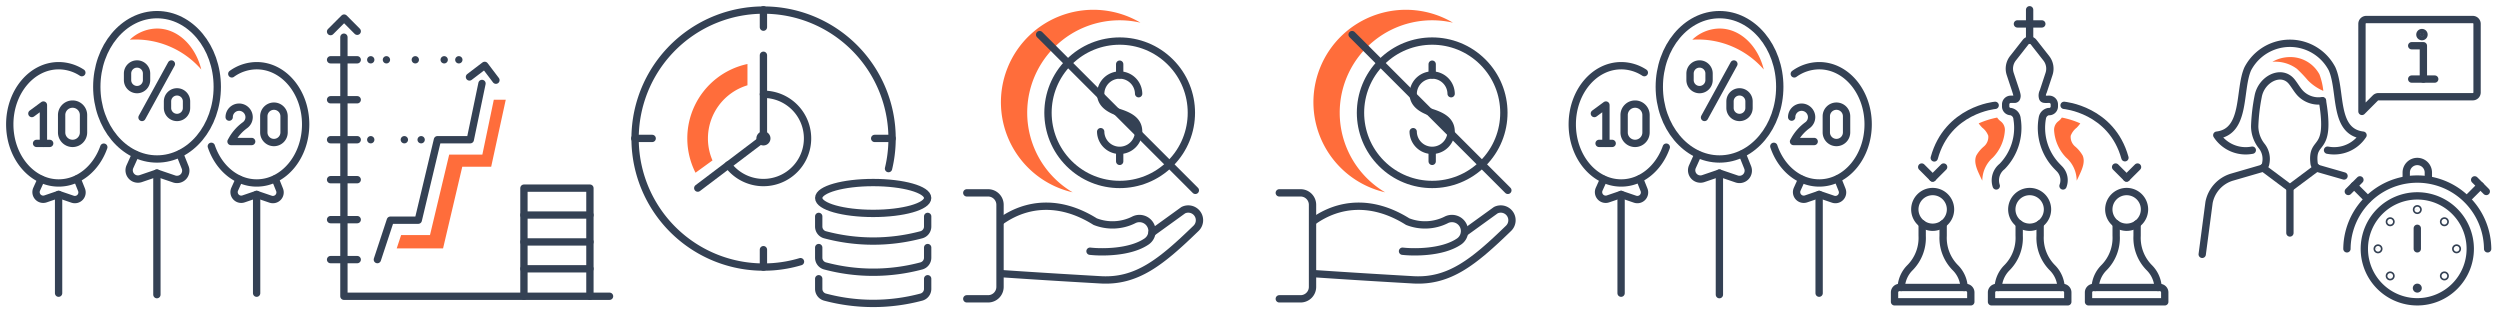 <svg id="icons_spite_64_sitefeatures_orange" xmlns="http://www.w3.org/2000/svg" width="512" height="64" viewBox="0 0 512 64">
  <g id="Icons01" transform="translate(-6 -12)">
    <rect id="icon_bg" width="64" height="64" transform="translate(6 12)" fill="#fff" opacity="0"/>
    <g id="icon" transform="translate(-1920.474 -1718.448)">
      <g id="Group_8479" data-name="Group 8479">
        <line id="Line_141" data-name="Line 141" y1="10.954" x2="6.017" transform="translate(1955.558 1743.551)" fill="none" stroke="#344154" stroke-linecap="round" stroke-linejoin="round" stroke-width="1.5"/>
        <path id="Path_11537" data-name="Path 11537" d="M1962.727,1754.505h0a1.948,1.948,0,0,1-1.948-1.947v-1.349a1.948,1.948,0,0,1,1.948-1.948h0a1.948,1.948,0,0,1,1.947,1.948v1.349A1.947,1.947,0,0,1,1962.727,1754.505Z" fill="none" stroke="#344154" stroke-linecap="round" stroke-linejoin="round" stroke-width="1.5"/>
        <path id="Path_11538" data-name="Path 11538" d="M1954.542,1748.8h0a1.948,1.948,0,0,1-1.948-1.948V1745.5a1.948,1.948,0,0,1,1.948-1.948h0a1.948,1.948,0,0,1,1.947,1.948v1.349A1.948,1.948,0,0,1,1954.542,1748.8Z" fill="none" stroke="#344154" stroke-linecap="round" stroke-linejoin="round" stroke-width="1.5"/>
      </g>
      <ellipse id="Ellipse_12" data-name="Ellipse 12" cx="12.336" cy="14.78" rx="12.336" ry="14.78" transform="translate(1946.298 1733.448)" fill="none" stroke="#344154" stroke-linecap="round" stroke-linejoin="round" stroke-width="1.5"/>
      <path id="Path_11539" data-name="Path 11539" d="M1963.3,1761.988l1.092,2.734a1.8,1.8,0,0,1-2.258,2.376l-3.522-1.2-3.3,1.125a1.8,1.8,0,0,1-2.227-2.448l1.123-2.491" fill="none" stroke="#344154" stroke-linecap="round" stroke-linejoin="round" stroke-width="1.5"/>
      <line id="Line_142" data-name="Line 142" y2="24.897" transform="translate(1958.607 1765.897)" fill="none" stroke="#344154" stroke-linecap="round" stroke-linejoin="round" stroke-width="1.5"/>
      <path id="Path_11540" data-name="Path 11540" d="M1973.948,1745.577a8.762,8.762,0,0,1,5.1-1.673c5.535,0,10.022,5.376,10.022,12.008s-4.487,12.008-10.022,12.008c-4.206,0-7.808-3.106-9.294-7.507" fill="none" stroke="#344154" stroke-linecap="round" stroke-linejoin="round" stroke-width="1.5"/>
      <path id="Path_11541" data-name="Path 11541" d="M1982.84,1767.091l.887,2.222a1.465,1.465,0,0,1-1.834,1.93l-2.862-.977-2.68.915a1.465,1.465,0,0,1-1.809-1.989l.912-2.024" fill="none" stroke="#344154" stroke-linecap="round" stroke-linejoin="round" stroke-width="1.5"/>
      <line id="Line_143" data-name="Line 143" y2="20.227" transform="translate(1979.031 1770.266)" fill="none" stroke="#344154" stroke-linecap="round" stroke-linejoin="round" stroke-width="1.5"/>
      <path id="Path_11542" data-name="Path 11542" d="M1947.73,1760.586c-1.521,4.31-5.083,7.334-9.234,7.334-5.535,0-10.022-5.376-10.022-12.008s4.487-12.008,10.022-12.008a8.7,8.7,0,0,1,4.737,1.424" fill="none" stroke="#344154" stroke-linecap="round" stroke-linejoin="round" stroke-width="1.5"/>
      <path id="Path_11543" data-name="Path 11543" d="M1942.282,1767.091l.887,2.222a1.465,1.465,0,0,1-1.834,1.93l-2.861-.977-2.681.915a1.465,1.465,0,0,1-1.809-1.989l.913-2.024" fill="none" stroke="#344154" stroke-linecap="round" stroke-linejoin="round" stroke-width="1.5"/>
      <line id="Line_144" data-name="Line 144" y2="20.227" transform="translate(1938.474 1770.266)" fill="none" stroke="#344154" stroke-linecap="round" stroke-linejoin="round" stroke-width="1.5"/>
      <g id="Group_8481" data-name="Group 8481">
        <g id="Group_8480" data-name="Group 8480">
          <path id="Path_11544" data-name="Path 11544" d="M1935.367,1759.815v-7.857L1933,1753.7" fill="none" stroke="#344154" stroke-linecap="round" stroke-linejoin="round" stroke-width="1.5"/>
          <line id="Line_145" data-name="Line 145" x2="2.686" transform="translate(1933.963 1759.815)" fill="none" stroke="#344154" stroke-linecap="round" stroke-linejoin="round" stroke-width="1.5"/>
        </g>
        <path id="Path_11545" data-name="Path 11545" d="M1941.337,1759.815h0a2.242,2.242,0,0,1-2.242-2.242v-3.565a2.242,2.242,0,0,1,2.242-2.241h0a2.241,2.241,0,0,1,2.242,2.241v3.565A2.242,2.242,0,0,1,1941.337,1759.815Z" fill="none" stroke="#344154" stroke-linecap="round" stroke-linejoin="round" stroke-width="1.5"/>
      </g>
      <g id="Group_8482" data-name="Group 8482">
        <path id="Path_11546" data-name="Path 11546" d="M1973.409,1754.435a2.04,2.04,0,0,1,2.1-2.039,2.063,2.063,0,0,1,1.982,1.981,2.038,2.038,0,0,1-.817,1.692,9.322,9.322,0,0,0-2.594,2.841l-.292.519h4.227" fill="none" stroke="#344154" stroke-linecap="round" stroke-linejoin="round" stroke-width="1.5"/>
        <path id="Path_11547" data-name="Path 11547" d="M1982.577,1759.639h0a2.076,2.076,0,0,1-2.076-2.076v-3.3a2.076,2.076,0,0,1,2.076-2.076h0a2.076,2.076,0,0,1,2.076,2.076v3.3A2.076,2.076,0,0,1,1982.577,1759.639Z" fill="none" stroke="#344154" stroke-linecap="round" stroke-linejoin="round" stroke-width="1.5"/>
      </g>
      <path id="Path_11548" data-name="Path 11548" d="M1967.7,1744.685c-1.2-4.857-4.812-8.393-9.065-8.393a8.229,8.229,0,0,0-5.577,2.286A17.863,17.863,0,0,1,1967.7,1744.685Z" fill="#ff6d3b"/>
    </g>
  </g>
  <g id="Icons02" transform="translate(58 -12)">
    <rect id="icon_bg-2" data-name="icon_bg" width="64" height="64" transform="translate(6 12)" fill="#fff" opacity="0"/>
    <g id="icon-2" data-name="icon" transform="translate(-2852.253 -608.11)">
      <path id="Path_11549" data-name="Path 11549" d="M2919.154,680.88h-54.4V627.82" transform="translate(-0.067 -0.096)" fill="none" stroke="#344154" stroke-linecap="round" stroke-linejoin="round" stroke-width="1.5"/>
      <line id="Line_146" data-name="Line 146" x2="13.514" transform="translate(2901.555 664.149)" fill="none" stroke="#344154" stroke-linecap="round" stroke-linejoin="round" stroke-width="1.5"/>
      <line id="Line_147" data-name="Line 147" x2="13.514" transform="translate(2901.555 669.652)" fill="none" stroke="#344154" stroke-linecap="round" stroke-linejoin="round" stroke-width="1.5"/>
      <line id="Line_148" data-name="Line 148" x2="13.514" transform="translate(2901.555 675.155)" fill="none" stroke="#344154" stroke-linecap="round" stroke-linejoin="round" stroke-width="1.5"/>
      <path id="Path_11550" data-name="Path 11550" d="M2902.53,681.641V659.5h13.513v22.137" transform="translate(-0.975 -0.858)" fill="none" stroke="#344154" stroke-linecap="round" stroke-linejoin="round" stroke-width="1.5"/>
      <path id="Path_11551" data-name="Path 11551" d="M2861.956,626.582l2.771-2.77,2.686,2.7" transform="translate(0)" fill="none" stroke="#344154" stroke-linecap="round" stroke-linejoin="round" stroke-width="1.5"/>
      <path id="Path_11552" data-name="Path 11552" d="M2891.1,636.11l3.118-2.372,2.3,3.034" transform="translate(-0.7 -0.239)" fill="none" stroke="#344154" stroke-linecap="round" stroke-linejoin="round" stroke-width="1.5"/>
      <line id="Line_149" data-name="Line 149" x2="5.456" transform="translate(2861.956 632.355)" fill="none" stroke="#344154" stroke-linecap="round" stroke-linejoin="round" stroke-width="1.5"/>
      <line id="Line_150" data-name="Line 150" x2="5.456" transform="translate(2861.956 640.539)" fill="none" stroke="#344154" stroke-linecap="round" stroke-linejoin="round" stroke-width="1.5"/>
      <line id="Line_151" data-name="Line 151" x2="5.456" transform="translate(2861.956 648.724)" fill="none" stroke="#344154" stroke-linecap="round" stroke-linejoin="round" stroke-width="1.5"/>
      <line id="Line_152" data-name="Line 152" x2="5.456" transform="translate(2861.956 656.908)" fill="none" stroke="#344154" stroke-linecap="round" stroke-linejoin="round" stroke-width="1.5"/>
      <line id="Line_153" data-name="Line 153" x2="5.456" transform="translate(2861.956 665.092)" fill="none" stroke="#344154" stroke-linecap="round" stroke-linejoin="round" stroke-width="1.5"/>
      <line id="Line_154" data-name="Line 154" x2="5.456" transform="translate(2861.956 673.276)" fill="none" stroke="#344154" stroke-linecap="round" stroke-linejoin="round" stroke-width="1.5"/>
      <path id="Path_11553" data-name="Path 11553" d="M2871.772,673.606l2.665-8.072h5.71l3.933-16.481h6.721l2.4-11.522" transform="translate(-0.236 -0.33)" fill="none" stroke="#344154" stroke-linecap="round" stroke-linejoin="round" stroke-width="1.5"/>
      <g id="Group_8484" data-name="Group 8484" transform="translate(2870.183 648.724)">
        <g id="Group_8483" data-name="Group 8483">
          <line id="Line_155" data-name="Line 155" transform="translate(10.32)" fill="none" stroke="#344154" stroke-linecap="round" stroke-linejoin="round" stroke-width="1.5"/>
          <line id="Line_156" data-name="Line 156" x1="5.163" transform="translate(1.722)" fill="none" stroke="#344154" stroke-linecap="round" stroke-linejoin="round" stroke-width="1.5" stroke-dasharray="0.011 6.767"/>
          <line id="Line_157" data-name="Line 157" fill="none" stroke="#344154" stroke-linecap="round" stroke-linejoin="round" stroke-width="1.5"/>
        </g>
      </g>
      <g id="Group_8486" data-name="Group 8486" transform="translate(2870.183 632.355)">
        <g id="Group_8485" data-name="Group 8485">
          <line id="Line_158" data-name="Line 158" transform="translate(18.039)" fill="none" stroke="#344154" stroke-linecap="round" stroke-linejoin="round" stroke-width="1.5"/>
          <line id="Line_159" data-name="Line 159" x1="13.532" transform="translate(1.506)" fill="none" stroke="#344154" stroke-linecap="round" stroke-linejoin="round" stroke-width="1.5" stroke-dasharray="0 5.914"/>
          <line id="Line_160" data-name="Line 160" fill="none" stroke="#344154" stroke-linecap="round" stroke-linejoin="round" stroke-width="1.5"/>
        </g>
      </g>
      <path id="Path_11554" data-name="Path 11554" d="M2895.716,640.951l-1.836,8.806-.506,2.424h-6.793l-3.375,14.143-.558,2.339h-5.912l-.9,2.729h9.49l3.934-16.725h5.921l2.982-13.714Z" transform="translate(-0.333 -0.412)" fill="#ff6d3b"/>
    </g>
  </g>
  <g id="Icons03" transform="translate(122 -12)">
    <rect id="icon_bg-3" data-name="icon_bg" width="64" height="64" transform="translate(6 12)" fill="#fff" opacity="0"/>
    <g id="icon-3" data-name="icon" transform="translate(-254.771 -607.842)">
      <path id="Path_11555" data-name="Path 11555" d="M282.666,654.322a9.037,9.037,0,1,0,7.208-14.486" transform="translate(-0.754 -0.682)" fill="none" stroke="#344154" stroke-linecap="round" stroke-linejoin="round" stroke-width="1.5"/>
      <path id="Path_11556" data-name="Path 11556" d="M290.824,649.2a.693.693,0,1,1-.694-.694A.693.693,0,0,1,290.824,649.2Z" transform="translate(-1.011 -1.011)" fill="none" stroke="#344154" stroke-linecap="round" stroke-linejoin="round" stroke-width="1.5"/>
      <path id="Path_11557" data-name="Path 11557" d="M289.629,631.526v17.032l-13.45,10.174" transform="translate(-0.508 -0.367)" fill="none" stroke="#344154" stroke-linecap="round" stroke-linejoin="round" stroke-width="1.5"/>
      <path id="Path_11558" data-name="Path 11558" d="M296.71,673.43a26.316,26.316,0,1,1,18.031-19.059" transform="translate(0 0)" fill="none" stroke="#344154" stroke-linecap="round" stroke-linejoin="round" stroke-width="1.5"/>
      <line id="Line_161" data-name="Line 161" x2="3.565" transform="translate(262.771 648.191)" fill="none" stroke="#344154" stroke-linecap="round" stroke-linejoin="round" stroke-width="1.5"/>
      <line id="Line_162" data-name="Line 162" x2="3.565" transform="translate(311.905 648.191)" fill="none" stroke="#344154" stroke-linecap="round" stroke-linejoin="round" stroke-width="1.5"/>
      <line id="Line_163" data-name="Line 163" y2="3.565" transform="translate(289.121 621.842)" fill="none" stroke="#344154" stroke-linecap="round" stroke-linejoin="round" stroke-width="1.5"/>
      <line id="Line_164" data-name="Line 164" y2="3.565" transform="translate(289.121 670.975)" fill="none" stroke="#344154" stroke-linecap="round" stroke-linejoin="round" stroke-width="1.5"/>
      <g id="Group_8487" data-name="Group 8487" transform="translate(300.444 657.227)">
        <path id="Path_11559" data-name="Path 11559" d="M324.24,679.1v2.077a1.74,1.74,0,0,1-1.291,1.681h0a38.278,38.278,0,0,1-19.73,0h0a1.74,1.74,0,0,1-1.291-1.681V679.1" transform="translate(-301.928 -659.397)" fill="none" stroke="#344154" stroke-linecap="round" stroke-linejoin="round" stroke-width="1.5"/>
        <path id="Path_11560" data-name="Path 11560" d="M324.24,672.463v2.078a1.739,1.739,0,0,1-1.291,1.68h0a38.278,38.278,0,0,1-19.73,0h0a1.739,1.739,0,0,1-1.291-1.68v-2.078" transform="translate(-301.928 -659.146)" fill="none" stroke="#344154" stroke-linecap="round" stroke-linejoin="round" stroke-width="1.5"/>
        <path id="Path_11561" data-name="Path 11561" d="M324.24,665.83v2.078a1.74,1.74,0,0,1-1.291,1.681h0a38.3,38.3,0,0,1-19.73,0h0a1.74,1.74,0,0,1-1.291-1.681V665.83" transform="translate(-301.928 -658.894)" fill="none" stroke="#344154" stroke-linecap="round" stroke-linejoin="round" stroke-width="1.5"/>
        <path id="Path_11562" data-name="Path 11562" d="M324.24,661.781c0,1.744-4.994,3.16-11.156,3.16s-11.157-1.415-11.157-3.16,5-3.16,11.157-3.16S324.24,660.035,324.24,661.781Z" transform="translate(-301.928 -658.621)" fill="none" stroke="#344154" stroke-linecap="round" stroke-linejoin="round" stroke-width="1.5"/>
      </g>
      <path id="Path_11563" data-name="Path 11563" d="M278.181,648.628a11.382,11.382,0,0,1,8.094-10.881v-4.359a15.573,15.573,0,0,0-10.639,22.267l3.477-2.523A11.3,11.3,0,0,1,278.181,648.628Z" transform="translate(-0.424 -0.438)" fill="#ff6d3b"/>
    </g>
  </g>
  <g id="Icons04" transform="translate(186 -12)">
    <rect id="icon_bg-4" data-name="icon_bg" width="64" height="64" transform="translate(6 12)" fill="#fff" opacity="0"/>
    <g id="icon-4" data-name="icon" transform="translate(-808.455 -421.036)">
      <g id="Group_8488" data-name="Group 8488" transform="translate(820.455 472.534)">
        <path id="Path_11564" data-name="Path 11564" d="M846.03,486.43c2.187.253,8.19.367,11.645-2.037a2.578,2.578,0,0,0-2.762-4.341,9.723,9.723,0,0,1-7.831.316c-7.308-4.584-14.141-3.773-19.3-.1h0" transform="translate(-820.793 -474.479)" fill="none" stroke="#344154" stroke-linecap="round" stroke-linejoin="round" stroke-width="1.5"/>
        <path id="Path_11565" data-name="Path 11565" d="M827.783,491.042s8.337.589,20.433,1.277c7.368.419,12.355-3.6,19.531-10.554h0a2.3,2.3,0,0,0,.194-3.091h0a2.3,2.3,0,0,0-2.809-.623l-6.385,4.61" transform="translate(-820.793 -474.507)" fill="none" stroke="#344154" stroke-linecap="round" stroke-linejoin="round" stroke-width="1.5"/>
        <path id="Path_11566" data-name="Path 11566" d="M820.455,496.048h4.36a2.444,2.444,0,0,0,2.444-2.444V476.791a2.444,2.444,0,0,0-2.444-2.444h-4.36" transform="translate(-820.455 -474.347)" fill="none" stroke="#344154" stroke-linecap="round" stroke-linejoin="round" stroke-width="1.5"/>
      </g>
      <g id="Group_8489" data-name="Group 8489" transform="translate(847.878 446.177)">
        <path id="Path_11567" data-name="Path 11567" d="M849.2,460.647a3.887,3.887,0,0,0,7.773,0c0-2.147-1.593-3.138-3.886-3.887-2.041-.666-3.887-1.74-3.887-3.887a3.887,3.887,0,0,1,7.773,0" transform="translate(-849.204 -446.82)" fill="none" stroke="#344154" stroke-linecap="round" stroke-linejoin="round" stroke-width="1.5"/>
        <line id="Line_165" data-name="Line 165" y2="2.193" transform="translate(3.887)" fill="none" stroke="#344154" stroke-linecap="round" stroke-linejoin="round" stroke-width="1.5"/>
        <line id="Line_166" data-name="Line 166" y2="2.193" transform="translate(3.887 17.714)" fill="none" stroke="#344154" stroke-linecap="round" stroke-linejoin="round" stroke-width="1.5"/>
      </g>
      <path id="Path_11568" data-name="Path 11568" d="M833.166,456.13a18.921,18.921,0,0,1,23.192-18.449,18.932,18.932,0,1,0-13.891,34.741A18.943,18.943,0,0,1,833.166,456.13Z" transform="translate(-0.338)" fill="#ff6d3b"/>
      <circle id="Ellipse_13" data-name="Ellipse 13" cx="14.683" cy="14.683" r="14.683" transform="translate(831.001 456.13) rotate(-45)" fill="none" stroke="#344154" stroke-linecap="round" stroke-linejoin="round" stroke-width="1.5"/>
      <line id="Line_167" data-name="Line 167" x2="31.897" y2="31.897" transform="translate(835.367 440.124)" fill="none" stroke="#344154" stroke-linecap="round" stroke-miterlimit="10" stroke-width="1.5"/>
    </g>
  </g>
  <g id="Icons05" transform="translate(250 -12)">
    <rect id="icon_bg-5" data-name="icon_bg" width="64" height="64" transform="translate(6 12)" fill="#fff" opacity="0"/>
    <g id="icon-5" data-name="icon" transform="translate(-808.455 -421.036)">
      <g id="Group_8488-2" data-name="Group 8488" transform="translate(820.455 472.534)">
        <path id="Path_11564-2" data-name="Path 11564" d="M846.03,486.43c2.187.253,8.19.367,11.645-2.037a2.578,2.578,0,0,0-2.762-4.341,9.723,9.723,0,0,1-7.831.316c-7.308-4.584-14.141-3.773-19.3-.1h0" transform="translate(-820.793 -474.479)" fill="none" stroke="#344154" stroke-linecap="round" stroke-linejoin="round" stroke-width="1.5"/>
        <path id="Path_11565-2" data-name="Path 11565" d="M827.783,491.042s8.337.589,20.433,1.277c7.368.419,12.355-3.6,19.531-10.554h0a2.3,2.3,0,0,0,.194-3.091h0a2.3,2.3,0,0,0-2.809-.623l-6.385,4.61" transform="translate(-820.793 -474.507)" fill="none" stroke="#344154" stroke-linecap="round" stroke-linejoin="round" stroke-width="1.5"/>
        <path id="Path_11566-2" data-name="Path 11566" d="M820.455,496.048h4.36a2.444,2.444,0,0,0,2.444-2.444V476.791a2.444,2.444,0,0,0-2.444-2.444h-4.36" transform="translate(-820.455 -474.347)" fill="none" stroke="#344154" stroke-linecap="round" stroke-linejoin="round" stroke-width="1.5"/>
      </g>
      <g id="Group_8489-2" data-name="Group 8489" transform="translate(847.878 446.177)">
        <path id="Path_11567-2" data-name="Path 11567" d="M849.2,460.647a3.887,3.887,0,0,0,7.773,0c0-2.147-1.593-3.138-3.886-3.887-2.041-.666-3.887-1.74-3.887-3.887a3.887,3.887,0,0,1,7.773,0" transform="translate(-849.204 -446.82)" fill="none" stroke="#344154" stroke-linecap="round" stroke-linejoin="round" stroke-width="1.5"/>
        <line id="Line_165-2" data-name="Line 165" y2="2.193" transform="translate(3.887)" fill="none" stroke="#344154" stroke-linecap="round" stroke-linejoin="round" stroke-width="1.5"/>
        <line id="Line_166-2" data-name="Line 166" y2="2.193" transform="translate(3.887 17.714)" fill="none" stroke="#344154" stroke-linecap="round" stroke-linejoin="round" stroke-width="1.5"/>
      </g>
      <path id="Path_11568-2" data-name="Path 11568" d="M833.166,456.13a18.921,18.921,0,0,1,23.192-18.449,18.932,18.932,0,1,0-13.891,34.741A18.943,18.943,0,0,1,833.166,456.13Z" transform="translate(-0.338)" fill="#ff6d3b"/>
      <circle id="Ellipse_13-2" data-name="Ellipse 13" cx="14.683" cy="14.683" r="14.683" transform="translate(831.001 456.13) rotate(-45)" fill="none" stroke="#344154" stroke-linecap="round" stroke-linejoin="round" stroke-width="1.5"/>
      <line id="Line_167-2" data-name="Line 167" x2="31.897" y2="31.897" transform="translate(835.367 440.124)" fill="none" stroke="#344154" stroke-linecap="round" stroke-miterlimit="10" stroke-width="1.5"/>
    </g>
  </g>
  <g id="Icons06" transform="translate(314 -12)">
    <rect id="icon_bg-6" data-name="icon_bg" width="64" height="64" transform="translate(6 12)" fill="#fff" opacity="0"/>
    <g id="icon-6" data-name="icon" transform="translate(-1920.474 -1718.448)">
      <g id="Group_8479-2" data-name="Group 8479">
        <line id="Line_141-2" data-name="Line 141" y1="10.954" x2="6.017" transform="translate(1955.558 1743.551)" fill="none" stroke="#344154" stroke-linecap="round" stroke-linejoin="round" stroke-width="1.5"/>
        <path id="Path_11537-2" data-name="Path 11537" d="M1962.727,1754.505h0a1.948,1.948,0,0,1-1.948-1.947v-1.349a1.948,1.948,0,0,1,1.948-1.948h0a1.948,1.948,0,0,1,1.947,1.948v1.349A1.947,1.947,0,0,1,1962.727,1754.505Z" fill="none" stroke="#344154" stroke-linecap="round" stroke-linejoin="round" stroke-width="1.5"/>
        <path id="Path_11538-2" data-name="Path 11538" d="M1954.542,1748.8h0a1.948,1.948,0,0,1-1.948-1.948V1745.5a1.948,1.948,0,0,1,1.948-1.948h0a1.948,1.948,0,0,1,1.947,1.948v1.349A1.948,1.948,0,0,1,1954.542,1748.8Z" fill="none" stroke="#344154" stroke-linecap="round" stroke-linejoin="round" stroke-width="1.5"/>
      </g>
      <ellipse id="Ellipse_12-2" data-name="Ellipse 12" cx="12.336" cy="14.78" rx="12.336" ry="14.78" transform="translate(1946.298 1733.448)" fill="none" stroke="#344154" stroke-linecap="round" stroke-linejoin="round" stroke-width="1.5"/>
      <path id="Path_11539-2" data-name="Path 11539" d="M1963.3,1761.988l1.092,2.734a1.8,1.8,0,0,1-2.258,2.376l-3.522-1.2-3.3,1.125a1.8,1.8,0,0,1-2.227-2.448l1.123-2.491" fill="none" stroke="#344154" stroke-linecap="round" stroke-linejoin="round" stroke-width="1.5"/>
      <line id="Line_142-2" data-name="Line 142" y2="24.897" transform="translate(1958.607 1765.897)" fill="none" stroke="#344154" stroke-linecap="round" stroke-linejoin="round" stroke-width="1.5"/>
      <path id="Path_11540-2" data-name="Path 11540" d="M1973.948,1745.577a8.762,8.762,0,0,1,5.1-1.673c5.535,0,10.022,5.376,10.022,12.008s-4.487,12.008-10.022,12.008c-4.206,0-7.808-3.106-9.294-7.507" fill="none" stroke="#344154" stroke-linecap="round" stroke-linejoin="round" stroke-width="1.5"/>
      <path id="Path_11541-2" data-name="Path 11541" d="M1982.84,1767.091l.887,2.222a1.465,1.465,0,0,1-1.834,1.93l-2.862-.977-2.68.915a1.465,1.465,0,0,1-1.809-1.989l.912-2.024" fill="none" stroke="#344154" stroke-linecap="round" stroke-linejoin="round" stroke-width="1.5"/>
      <line id="Line_143-2" data-name="Line 143" y2="20.227" transform="translate(1979.031 1770.266)" fill="none" stroke="#344154" stroke-linecap="round" stroke-linejoin="round" stroke-width="1.5"/>
      <path id="Path_11542-2" data-name="Path 11542" d="M1947.73,1760.586c-1.521,4.31-5.083,7.334-9.234,7.334-5.535,0-10.022-5.376-10.022-12.008s4.487-12.008,10.022-12.008a8.7,8.7,0,0,1,4.737,1.424" fill="none" stroke="#344154" stroke-linecap="round" stroke-linejoin="round" stroke-width="1.5"/>
      <path id="Path_11543-2" data-name="Path 11543" d="M1942.282,1767.091l.887,2.222a1.465,1.465,0,0,1-1.834,1.93l-2.861-.977-2.681.915a1.465,1.465,0,0,1-1.809-1.989l.913-2.024" fill="none" stroke="#344154" stroke-linecap="round" stroke-linejoin="round" stroke-width="1.5"/>
      <line id="Line_144-2" data-name="Line 144" y2="20.227" transform="translate(1938.474 1770.266)" fill="none" stroke="#344154" stroke-linecap="round" stroke-linejoin="round" stroke-width="1.5"/>
      <g id="Group_8481-2" data-name="Group 8481">
        <g id="Group_8480-2" data-name="Group 8480">
          <path id="Path_11544-2" data-name="Path 11544" d="M1935.367,1759.815v-7.857L1933,1753.7" fill="none" stroke="#344154" stroke-linecap="round" stroke-linejoin="round" stroke-width="1.5"/>
          <line id="Line_145-2" data-name="Line 145" x2="2.686" transform="translate(1933.963 1759.815)" fill="none" stroke="#344154" stroke-linecap="round" stroke-linejoin="round" stroke-width="1.5"/>
        </g>
        <path id="Path_11545-2" data-name="Path 11545" d="M1941.337,1759.815h0a2.242,2.242,0,0,1-2.242-2.242v-3.565a2.242,2.242,0,0,1,2.242-2.241h0a2.241,2.241,0,0,1,2.242,2.241v3.565A2.242,2.242,0,0,1,1941.337,1759.815Z" fill="none" stroke="#344154" stroke-linecap="round" stroke-linejoin="round" stroke-width="1.5"/>
      </g>
      <g id="Group_8482-2" data-name="Group 8482">
        <path id="Path_11546-2" data-name="Path 11546" d="M1973.409,1754.435a2.04,2.04,0,0,1,2.1-2.039,2.063,2.063,0,0,1,1.982,1.981,2.038,2.038,0,0,1-.817,1.692,9.322,9.322,0,0,0-2.594,2.841l-.292.519h4.227" fill="none" stroke="#344154" stroke-linecap="round" stroke-linejoin="round" stroke-width="1.5"/>
        <path id="Path_11547-2" data-name="Path 11547" d="M1982.577,1759.639h0a2.076,2.076,0,0,1-2.076-2.076v-3.3a2.076,2.076,0,0,1,2.076-2.076h0a2.076,2.076,0,0,1,2.076,2.076v3.3A2.076,2.076,0,0,1,1982.577,1759.639Z" fill="none" stroke="#344154" stroke-linecap="round" stroke-linejoin="round" stroke-width="1.5"/>
      </g>
      <path id="Path_11548-2" data-name="Path 11548" d="M1967.7,1744.685c-1.2-4.857-4.812-8.393-9.065-8.393a8.229,8.229,0,0,0-5.577,2.286A17.863,17.863,0,0,1,1967.7,1744.685Z" fill="#ff6d3b"/>
    </g>
  </g>
  <g id="Icons07" transform="translate(378 -12)">
    <rect id="icon_bg-7" data-name="icon_bg" width="64" height="64" transform="translate(6 12)" fill="#fff" opacity="0"/>
    <g id="icon-7" data-name="icon" transform="translate(-254.625 -1709.4)">
      <path id="Path_11594" data-name="Path 11594" d="M280.246,1790.706v-1.923a1.013,1.013,0,0,0-1.013-1.012H265.638a1.013,1.013,0,0,0-1.013,1.012v1.923Z" transform="translate(0 -7.494)" fill="none" stroke="#344154" stroke-linecap="round" stroke-linejoin="round" stroke-width="1.5"/>
      <path id="Path_11595" data-name="Path 11595" d="M276.638,1769.19a3.655,3.655,0,1,1-3.654-3.656A3.655,3.655,0,0,1,276.638,1769.19Z" transform="translate(-0.548 -4.905)" fill="none" stroke="#344154" stroke-linecap="round" stroke-linejoin="round" stroke-width="1.5"/>
      <path id="Path_11596" data-name="Path 11596" d="M280.189,1786.053a6.12,6.12,0,0,0-1.831-4.083,8.664,8.664,0,0,1-2.466-6.5v-2.452" transform="translate(-1.311 -5.777)" fill="none" stroke="#344154" stroke-linecap="round" stroke-linejoin="round" stroke-width="1.5"/>
      <path id="Path_11597" data-name="Path 11597" d="M266.174,1786.053A6.12,6.12,0,0,1,268,1781.97a8.664,8.664,0,0,0,2.466-6.5v-2.452" transform="translate(-0.18 -5.777)" fill="none" stroke="#344154" stroke-linecap="round" stroke-linejoin="round" stroke-width="1.5"/>
      <path id="Path_11598" data-name="Path 11598" d="M302.725,1790.706v-1.923a1.013,1.013,0,0,0-1.013-1.012H288.117a1.013,1.013,0,0,0-1.013,1.012v1.923Z" transform="translate(-2.617 -7.494)" fill="none" stroke="#344154" stroke-linecap="round" stroke-linejoin="round" stroke-width="1.5"/>
      <path id="Path_11599" data-name="Path 11599" d="M299.117,1769.19a3.655,3.655,0,1,1-3.655-3.656A3.655,3.655,0,0,1,299.117,1769.19Z" transform="translate(-3.165 -4.905)" fill="none" stroke="#344154" stroke-linecap="round" stroke-linejoin="round" stroke-width="1.5"/>
      <path id="Path_11600" data-name="Path 11600" d="M302.668,1786.053a6.12,6.12,0,0,0-1.831-4.083,8.664,8.664,0,0,1-2.466-6.5v-2.452" transform="translate(-3.929 -5.777)" fill="none" stroke="#344154" stroke-linecap="round" stroke-linejoin="round" stroke-width="1.5"/>
      <path id="Path_11601" data-name="Path 11601" d="M288.653,1786.053a6.12,6.12,0,0,1,1.831-4.083,8.664,8.664,0,0,0,2.466-6.5v-2.452" transform="translate(-2.797 -5.777)" fill="none" stroke="#344154" stroke-linecap="round" stroke-linejoin="round" stroke-width="1.5"/>
      <path id="Path_11602" data-name="Path 11602" d="M325.2,1790.706v-1.923a1.013,1.013,0,0,0-1.013-1.012H310.6a1.013,1.013,0,0,0-1.013,1.012v1.923H325.2" transform="translate(-5.234 -7.494)" fill="none" stroke="#344154" stroke-linecap="round" stroke-linejoin="round" stroke-width="1.5"/>
      <path id="Path_11603" data-name="Path 11603" d="M321.6,1769.19a3.655,3.655,0,1,1-3.655-3.656A3.655,3.655,0,0,1,321.6,1769.19Z" transform="translate(-5.782 -4.905)" fill="none" stroke="#344154" stroke-linecap="round" stroke-linejoin="round" stroke-width="1.5"/>
      <path id="Path_11604" data-name="Path 11604" d="M325.147,1786.053a6.12,6.12,0,0,0-1.831-4.083,8.664,8.664,0,0,1-2.466-6.5v-2.452" transform="translate(-6.546 -5.777)" fill="none" stroke="#344154" stroke-linecap="round" stroke-linejoin="round" stroke-width="1.5"/>
      <path id="Path_11605" data-name="Path 11605" d="M311.132,1786.053a6.12,6.12,0,0,1,1.831-4.083,8.664,8.664,0,0,0,2.466-6.5v-2.452" transform="translate(-5.414 -5.777)" fill="none" stroke="#344154" stroke-linecap="round" stroke-linejoin="round" stroke-width="1.5"/>
      <line id="Line_178" data-name="Line 178" y1="6.221" transform="translate(292.291 1723.4)" fill="none" stroke="#344154" stroke-linecap="round" stroke-linejoin="round" stroke-width="1.5"/>
      <line id="Line_179" data-name="Line 179" x2="4.998" transform="translate(289.792 1726.297)" fill="none" stroke="#344154" stroke-linecap="round" stroke-linejoin="round" stroke-width="1.5"/>
      <path id="Path_11606" data-name="Path 11606" d="M286.307,1745.554s-9.749.852-12.473,10.769" transform="translate(-1.072 -2.579)" fill="none" stroke="#344154" stroke-linecap="round" stroke-linejoin="round" stroke-width="1.5"/>
      <line id="Line_180" data-name="Line 180" x1="2.246" y1="2.246" transform="translate(270.19 1755.609)" fill="none" stroke="#344154" stroke-linecap="round" stroke-linejoin="round" stroke-width="1.5"/>
      <line id="Line_181" data-name="Line 181" y1="2.246" x2="2.246" transform="translate(272.435 1755.609)" fill="none" stroke="#344154" stroke-linecap="round" stroke-linejoin="round" stroke-width="1.5"/>
      <path id="Path_11607" data-name="Path 11607" d="M303.923,1745.554s9.726.85,12.464,10.735" transform="translate(-4.575 -2.579)" fill="none" stroke="#344154" stroke-linecap="round" stroke-linejoin="round" stroke-width="1.5"/>
      <line id="Line_182" data-name="Line 182" y1="2.246" x2="2.246" transform="translate(312.147 1755.609)" fill="none" stroke="#344154" stroke-linecap="round" stroke-linejoin="round" stroke-width="1.5"/>
      <line id="Line_183" data-name="Line 183" x1="2.246" y1="2.246" transform="translate(309.902 1755.609)" fill="none" stroke="#344154" stroke-linecap="round" stroke-linejoin="round" stroke-width="1.5"/>
      <path id="Path_11608" data-name="Path 11608" d="M286.954,1756.563a8.8,8.8,0,0,0,2.454-5.61,2.2,2.2,0,0,0-.9-1.831,3.053,3.053,0,0,1-.689-.736,17.393,17.393,0,0,0-3.781,1.193,7.34,7.34,0,0,0,.748.891,3.713,3.713,0,0,1,1.219,1.655,2.563,2.563,0,0,1-.893,2.175,6.856,6.856,0,0,0-1.561,1.867c-.524,1.222.037,2.612.593,3.82.2.443.408.887.636,1.318a6.311,6.311,0,0,1,2.129-4.7Z" transform="translate(-2.179 -2.909)" fill="#ff6d3b"/>
      <path id="Path_11609" data-name="Path 11609" d="M304.06,1756.563a8.788,8.788,0,0,1-2.454-5.61,2.2,2.2,0,0,1,.9-1.831,3.069,3.069,0,0,0,.69-.736,17.394,17.394,0,0,1,3.78,1.193,7.26,7.26,0,0,1-.748.891,3.713,3.713,0,0,0-1.219,1.655,2.563,2.563,0,0,0,.893,2.175,6.856,6.856,0,0,1,1.561,1.867c.524,1.222-.037,2.612-.593,3.82-.2.443-.408.887-.636,1.318a6.31,6.31,0,0,0-2.128-4.7Z" transform="translate(-4.305 -2.909)" fill="#ff6d3b"/>
      <path id="Path_11610" data-name="Path 11610" d="M301.846,1760.3a3.313,3.313,0,0,0-.71-3.479l-.5-.514a11.326,11.326,0,0,1-3.012-9.981,1.58,1.58,0,0,1,1.245-1.253,1.063,1.063,0,0,0,1.2-1.049v-.421a1.048,1.048,0,0,0-1.049-1.049c-.882,0-1.244.086-1.363-.306a1.734,1.734,0,0,1,.141-1.283l1.187-3.609a3.448,3.448,0,0,0-.563-3.2l-2.609-3.324a1.024,1.024,0,0,0-1.611,0l-2.609,3.324a3.448,3.448,0,0,0-.563,3.2c1.459,4.436,1.5,4.294,1.328,4.892a.435.435,0,0,1-.436.306h-.774a1.048,1.048,0,0,0-1.049,1.049v.421a1.048,1.048,0,0,0,1.049,1.049,1.613,1.613,0,0,1,1.287,1.49,11.331,11.331,0,0,1-3.055,9.744,3.613,3.613,0,0,0-1.206,3.992" transform="translate(-2.716 -0.82)" fill="none" stroke="#344154" stroke-linecap="round" stroke-linejoin="round" stroke-width="1.5"/>
    </g>
  </g>
  <g id="Icons08" transform="translate(442 -12)">
    <rect id="icon_bg-8" data-name="icon_bg" width="64" height="64" transform="translate(6 12)" fill="#fff" opacity="0"/>
    <g id="icon-8" data-name="icon" transform="translate(-2663.951 -1531.358)">
      <path id="Path_11574" data-name="Path 11574" d="M2698.38,1564.616c1.862,11.07-2.339,7.429-1.717,12.76a1.3,1.3,0,0,0,.932,1.1c2.5.727,4.109,1.173,5.2,1.5" transform="translate(-0.79 -0.577)" fill="none" stroke="#344154" stroke-linecap="round" stroke-linejoin="round" stroke-width="1.5"/>
      <path id="Path_11575" data-name="Path 11575" d="M2683.323,1574.281a7.065,7.065,0,0,1-7.27-3.071c6.09-.733,4.438-9.328,6.348-13.6a9.739,9.739,0,0,1,17.253,0c2.017,4.508.2,12.858,6.348,13.6a7.067,7.067,0,0,1-7.27,3.071" transform="translate(-0.103 -0.168)" fill="none" stroke="#344154" stroke-linecap="round" stroke-linejoin="round" stroke-width="1.5"/>
      <path id="Path_11576" data-name="Path 11576" d="M2685.84,1578.779l5.516,4.118,5.515-4.118" transform="translate(-0.431 -1.051)" fill="none" stroke="#344154" stroke-linecap="round" stroke-linejoin="round" stroke-width="1.5"/>
      <path id="Path_11577" data-name="Path 11577" d="M2697.593,1564.372a5.179,5.179,0,0,1-4.494-1.477c-.7-.724-1.171-1.638-1.806-2.422-2.119-2.615-6.226-.518-6.87,3.033a37.481,37.481,0,0,0-.71,6.083,6.53,6.53,0,0,0,1.486,4.137,4.264,4.264,0,0,1,.778,3.473,1.3,1.3,0,0,1-.932,1.1l-5.99,1.74a6.743,6.743,0,0,0-4.691,5.18l-1.4,10.625" transform="translate(0 -0.399)" fill="none" stroke="#344154" stroke-linecap="round" stroke-linejoin="round" stroke-width="1.5"/>
      <path id="Path_11578" data-name="Path 11578" d="M2729.007,1595.57a10.846,10.846,0,1,0-10.847,10.846A10.846,10.846,0,0,0,2729.007,1595.57Z" transform="translate(-1.149 -1.249)" fill="none" stroke="#344154" stroke-linecap="round" stroke-linejoin="round" stroke-width="1.5"/>
      <path id="Path_11579" data-name="Path 11579" d="M2732.445,1595.446a14.408,14.408,0,0,0-28.815,0" transform="translate(-1.026 -1.126)" fill="none" stroke="#344154" stroke-linecap="round" stroke-linejoin="round" stroke-width="1.5"/>
      <path id="Path_11580" data-name="Path 11580" d="M2716.193,1580.867V1579.7a2.265,2.265,0,0,1,2.265-2.265h0a2.265,2.265,0,0,1,2.265,2.265v1.163" transform="translate(-1.446 -1.006)" fill="none" stroke="#344154" stroke-linecap="round" stroke-linejoin="round" stroke-width="1.5"/>
      <line id="Line_171" data-name="Line 171" y1="2.752" x2="2.752" transform="translate(2727.199 1581.381)" fill="none" stroke="#344154" stroke-linecap="round" stroke-linejoin="round" stroke-width="1.5"/>
      <line id="Line_172" data-name="Line 172" x2="2.38" y2="2.38" transform="translate(2728.761 1580.191)" fill="none" stroke="#344154" stroke-linecap="round" stroke-linejoin="round" stroke-width="1.5"/>
      <line id="Line_173" data-name="Line 173" x1="2.752" y1="2.752" transform="translate(2704.073 1581.381)" fill="none" stroke="#344154" stroke-linecap="round" stroke-linejoin="round" stroke-width="1.5"/>
      <line id="Line_174" data-name="Line 174" x1="2.38" y2="2.38" transform="translate(2702.884 1580.191)" fill="none" stroke="#344154" stroke-linecap="round" stroke-linejoin="round" stroke-width="1.5"/>
      <path id="Path_11581" data-name="Path 11581" d="M2724.442,1590.2a.17.17,0,1,0-.17.17A.17.17,0,0,0,2724.442,1590.2Z" transform="translate(-1.71 -1.427)" fill="none" stroke="#344154" stroke-linecap="round" stroke-linejoin="round" stroke-width="1.5"/>
      <path id="Path_11582" data-name="Path 11582" d="M2727.022,1595.938a.17.17,0,1,0-.169.169A.169.169,0,0,0,2727.022,1595.938Z" transform="translate(-1.796 -1.619)" fill="none" stroke="#344154" stroke-linecap="round" stroke-linejoin="round" stroke-width="1.5"/>
      <path id="Path_11583" data-name="Path 11583" d="M2724.442,1601.681a.17.17,0,1,0-.17.169A.17.17,0,0,0,2724.442,1601.681Z" transform="translate(-1.71 -1.811)" fill="none" stroke="#344154" stroke-linecap="round" stroke-linejoin="round" stroke-width="1.5"/>
      <path id="Path_11584" data-name="Path 11584" d="M2712.619,1590.2a.17.17,0,1,1,.169.17A.17.17,0,0,1,2712.619,1590.2Z" transform="translate(-1.326 -1.427)" fill="none" stroke="#344154" stroke-linecap="round" stroke-linejoin="round" stroke-width="1.5"/>
      <path id="Path_11585" data-name="Path 11585" d="M2710.039,1595.938a.17.17,0,1,1,.169.169A.169.169,0,0,1,2710.039,1595.938Z" transform="translate(-1.24 -1.619)" fill="none" stroke="#344154" stroke-linecap="round" stroke-linejoin="round" stroke-width="1.5"/>
      <path id="Path_11586" data-name="Path 11586" d="M2712.619,1601.681a.17.17,0,1,1,.169.169A.169.169,0,0,1,2712.619,1601.681Z" transform="translate(-1.326 -1.811)" fill="none" stroke="#344154" stroke-linecap="round" stroke-linejoin="round" stroke-width="1.5"/>
      <path id="Path_11587" data-name="Path 11587" d="M2718.7,1604.261a.169.169,0,1,0-.169.169A.169.169,0,0,0,2718.7,1604.261Z" transform="translate(-1.518 -1.897)" fill="none" stroke="#344154" stroke-linecap="round" stroke-linejoin="round" stroke-width="1.5"/>
      <path id="Path_11588" data-name="Path 11588" d="M2718.7,1587.616a.169.169,0,1,0-.169.17A.169.169,0,0,0,2718.7,1587.616Z" transform="translate(-1.518 -1.341)" fill="none" stroke="#344154" stroke-linecap="round" stroke-linejoin="round" stroke-width="1.5"/>
      <line id="Line_175" data-name="Line 175" y1="4.208" transform="translate(2717.012 1590.111)" fill="none" stroke="#344154" stroke-linecap="round" stroke-linejoin="round" stroke-width="1.5"/>
      <path id="Path_11589" data-name="Path 11589" d="M2730.386,1548.239v14.047a.88.88,0,0,1-.88.88h-19.327a.881.881,0,0,0-.622.258l-2.743,2.748v-17.933a.88.88,0,0,1,.88-.88h21.813A.88.88,0,0,1,2730.386,1548.239Z" transform="translate(-1.132)" fill="none" stroke="#344154" stroke-linecap="round" stroke-linejoin="round" stroke-width="1.5"/>
      <path id="Path_11590" data-name="Path 11590" d="M2719.93,1550.538a.419.419,0,1,1-.419-.418A.418.418,0,0,1,2719.93,1550.538Z" transform="translate(-1.543 -0.092)" fill="#344154" stroke="#344154" stroke-linecap="round" stroke-linejoin="round" stroke-width="1.5"/>
      <path id="Path_11591" data-name="Path 11591" d="M2719.744,1559.738v-6.829h-2.393" transform="translate(-1.484 -0.186)" fill="none" stroke="#344154" stroke-linecap="round" stroke-linejoin="round" stroke-width="1.5"/>
      <line id="Line_176" data-name="Line 176" x2="4.716" transform="translate(2715.867 1559.553)" fill="none" stroke="#344154" stroke-linecap="round" stroke-linejoin="round" stroke-width="1.5"/>
      <line id="Line_177" data-name="Line 177" y2="9.226" transform="translate(2690.925 1581.847)" fill="none" stroke="#344154" stroke-linecap="round" stroke-linejoin="round" stroke-width="1.5"/>
      <path id="Path_11592" data-name="Path 11592" d="M2691.422,1555.312a7.3,7.3,0,0,0-3.586.968,7.461,7.461,0,0,1,5.015,1.437,27.614,27.614,0,0,1,2.262,2.373,9.974,9.974,0,0,0,3.152,2.15,13.73,13.73,0,0,0-.791-3.378A6.754,6.754,0,0,0,2691.422,1555.312Z" transform="translate(-0.497 -0.266)" fill="#ff6d3b"/>
    </g>
  </g>
</svg>
